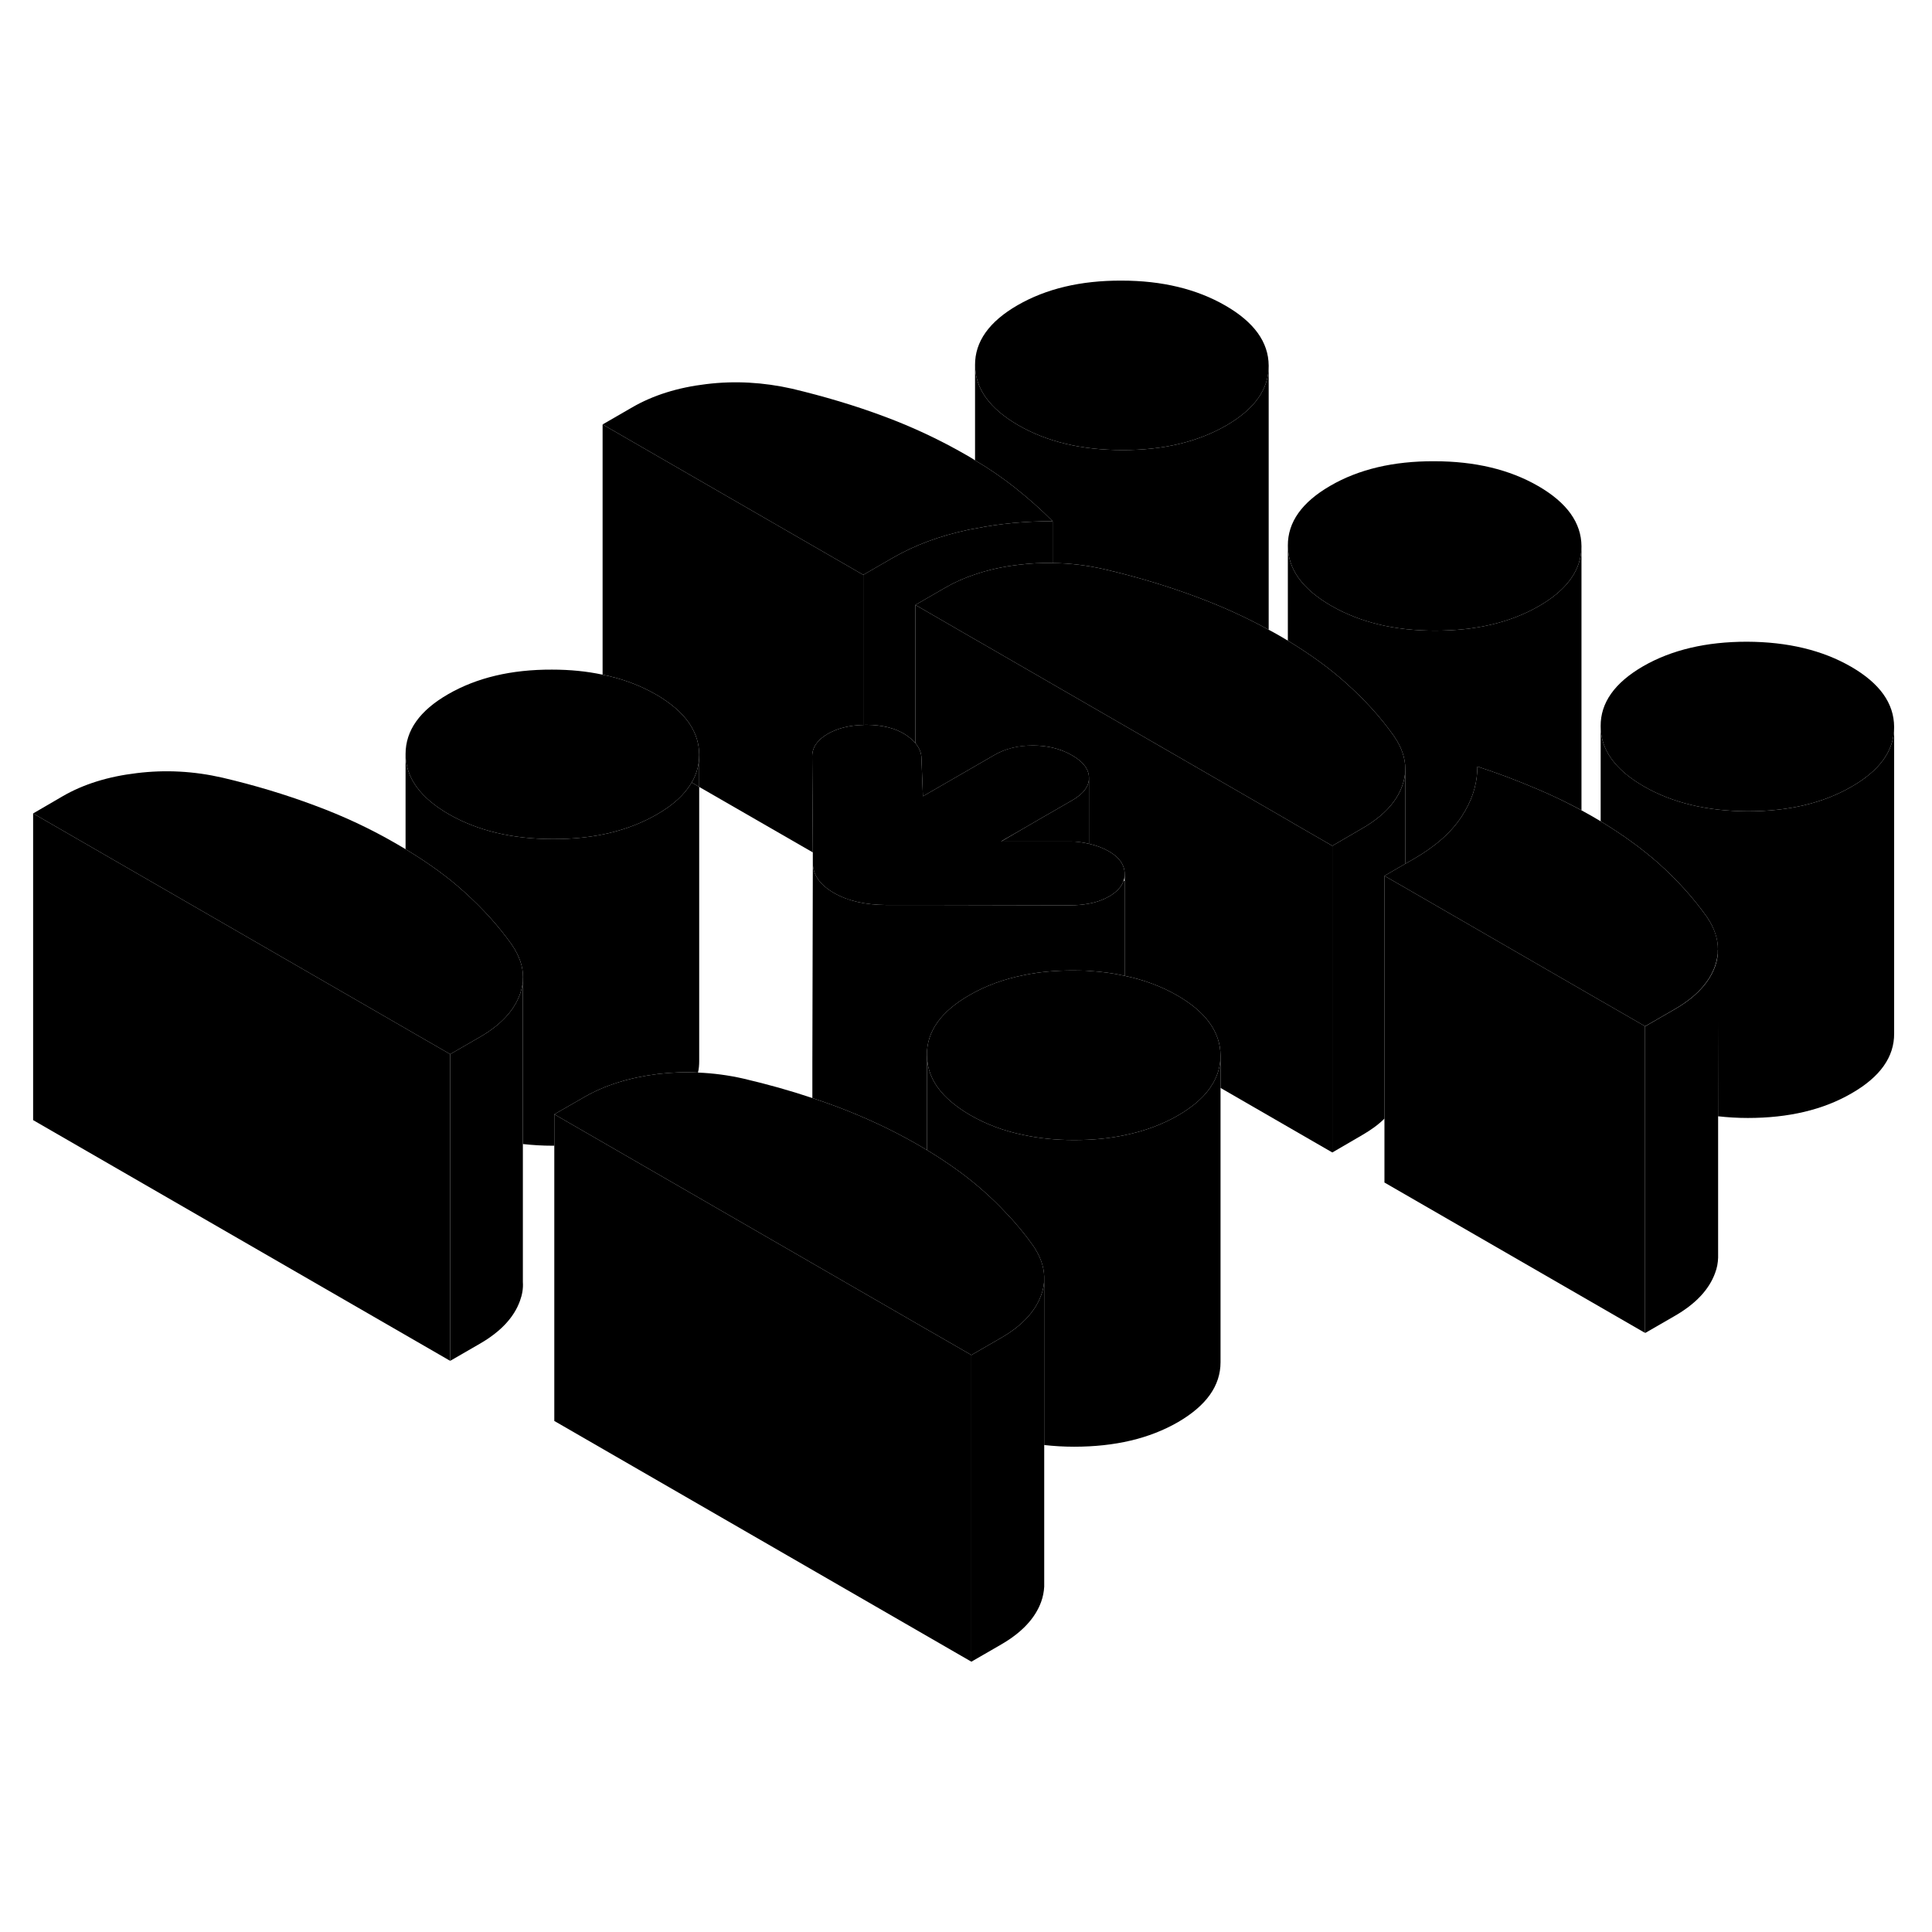 <svg width="24" height="24" viewBox="0 0 126 95" class="pr-icon-iso-duotone-secondary" xmlns="http://www.w3.org/2000/svg" stroke-width="1px" stroke-linecap="round" stroke-linejoin="round">
    <path d="M112.031 46.451V46.581C112.031 46.581 112.041 46.521 112.041 46.451H112.031ZM45.111 35.531L45.601 35.821V33.731C45.601 34.371 45.441 34.971 45.111 35.531ZM34.101 48.271V48.511C34.101 48.431 34.111 48.341 34.111 48.261H34.101V48.271Z" class="pr-icon-iso-duotone-primary-stroke" stroke-linejoin="round"/>
    <path d="M86.89 39.661V59.661L79.6 55.451V53.341C79.59 51.811 78.65 50.501 76.78 49.421C75.75 48.831 74.61 48.401 73.35 48.141V41.491C73.34 40.901 73 40.411 72.32 40.021C71.93 39.801 71.5 39.631 71.02 39.531V35.231C71.02 34.671 70.65 34.181 69.92 33.761C69.53 33.531 69.1 33.371 68.65 33.261C68.25 33.171 67.82 33.121 67.37 33.121C66.41 33.121 65.56 33.321 64.83 33.751L63.55 34.491L60.19 36.431L60.09 33.841C60.06 33.521 59.92 33.231 59.7 32.961V23.951L63.59 26.201L64.08 26.481L68.65 29.121L76.34 33.561L83.99 37.981L84.48 38.271L86.89 39.661Z" class="pr-icon-iso-duotone-primary-stroke" stroke-linejoin="round"/>
    <path d="M91.651 34.671V40.831L90.291 41.621V57.451C89.891 57.851 89.401 58.201 88.831 58.531L86.891 59.661V39.661L88.831 38.531C90.191 37.751 91.061 36.831 91.451 35.751C91.581 35.391 91.651 35.031 91.651 34.671Z" class="pr-icon-iso-duotone-primary-stroke" stroke-linejoin="round"/>
    <path d="M103.14 20.121V37.341C102.2 36.841 101.23 36.371 100.21 35.941C98.94 35.401 97.65 34.911 96.35 34.491C96.35 34.601 96.35 34.701 96.34 34.811C96.29 35.801 95.96 36.771 95.35 37.711C94.68 38.761 93.64 39.681 92.23 40.501L91.65 40.831V34.641C91.65 33.941 91.41 33.231 90.92 32.521C90.07 31.311 89.03 30.161 87.81 29.071C86.73 28.091 85.45 27.171 83.99 26.281V20.091C84 21.621 84.94 22.921 86.81 24.001C88.68 25.081 90.94 25.631 93.59 25.631C96.24 25.631 98.5 25.101 100.36 24.031C102.22 22.961 103.14 21.651 103.14 20.121Z" class="pr-icon-iso-duotone-primary-stroke" stroke-linejoin="round"/>
    <path d="M123.531 31.921V51.901C123.541 53.431 122.621 54.731 120.761 55.801C118.901 56.881 116.641 57.411 113.991 57.411C113.321 57.411 112.671 57.371 112.051 57.301L112.031 46.691V46.581C112.031 46.581 112.041 46.521 112.041 46.451C112.041 45.731 111.811 45.021 111.321 44.301C110.461 43.091 109.431 41.941 108.211 40.841C107.121 39.871 105.851 38.951 104.391 38.061V31.861C104.391 33.391 105.331 34.701 107.201 35.781C109.071 36.861 111.341 37.401 113.991 37.411C116.641 37.411 118.901 36.881 120.761 35.801C122.611 34.741 123.531 33.441 123.531 31.921Z" class="pr-icon-iso-duotone-primary-stroke" stroke-linejoin="round"/>
    <path d="M112.051 57.301V66.411V66.521C112.041 66.851 111.981 67.201 111.851 67.531C111.461 68.601 110.591 69.531 109.241 70.311L107.301 71.431V51.431L109.241 50.311C110.591 49.531 111.461 48.601 111.851 47.531C111.951 47.251 112.011 46.971 112.041 46.691L112.061 57.301H112.051Z" class="pr-icon-iso-duotone-primary-stroke" stroke-linejoin="round"/>
    <path d="M63.351 72.871V92.871L36.15 77.171V57.171L39.2 58.931L60.45 71.201L60.94 71.481L63.351 72.871Z" class="pr-icon-iso-duotone-primary-stroke" stroke-linejoin="round"/>
    <path d="M34.101 48.271V48.511C34.101 48.431 34.111 48.341 34.111 48.261H34.101V48.271ZM112.031 46.451V46.581C112.031 46.581 112.041 46.521 112.041 46.451H112.031Z" class="pr-icon-iso-duotone-primary-stroke" stroke-linejoin="round"/>
    <path d="M103.14 20.121C103.14 21.651 102.22 22.961 100.36 24.031C98.5 25.101 96.25 25.631 93.59 25.631C90.93 25.631 88.68 25.081 86.81 24.001C84.94 22.921 84 21.621 83.99 20.091C83.98 18.551 84.91 17.251 86.76 16.181C88.62 15.101 90.88 14.571 93.53 14.581C96.19 14.581 98.45 15.121 100.32 16.201C102.19 17.281 103.13 18.591 103.14 20.121Z" class="pr-icon-iso-duotone-primary-stroke" stroke-linejoin="round"/>
    <path d="M45.6 33.711V33.731C45.6 34.371 45.44 34.971 45.11 35.531C44.66 36.311 43.9 37.011 42.83 37.621C40.97 38.691 38.71 39.231 36.06 39.221C33.4 39.221 31.14 38.671 29.27 37.601C27.4 36.521 26.46 35.211 26.45 33.681C26.45 32.141 27.37 30.841 29.23 29.771C31.09 28.701 33.34 28.161 36 28.171C37.18 28.171 38.28 28.281 39.3 28.501C40.58 28.761 41.74 29.191 42.78 29.791C42.98 29.901 43.17 30.021 43.34 30.141C44.84 31.151 45.59 32.341 45.6 33.711Z" class="pr-icon-iso-duotone-primary-stroke" stroke-linejoin="round"/>
    <path d="M82.74 8.341V8.361C82.74 9.891 81.81 11.191 79.97 12.251C78.11 13.321 75.85 13.861 73.2 13.851C70.54 13.851 68.28 13.311 66.41 12.231C64.54 11.151 63.6 9.841 63.59 8.311C63.58 6.781 64.51 5.471 66.37 4.401C68.23 3.331 70.48 2.791 73.14 2.801C75.79 2.801 78.05 3.351 79.92 4.431C81.79 5.511 82.73 6.811 82.74 8.341Z" class="pr-icon-iso-duotone-primary-stroke" stroke-linejoin="round"/>
    <path d="M123.53 31.901V31.921C123.53 33.441 122.61 34.741 120.76 35.801C118.9 36.881 116.64 37.411 113.99 37.411C111.34 37.401 109.07 36.861 107.2 35.781C105.33 34.701 104.39 33.391 104.39 31.861C104.38 30.331 105.3 29.031 107.16 27.951C109.02 26.881 111.28 26.351 113.93 26.351C116.58 26.361 118.85 26.901 120.72 27.981C122.59 29.061 123.52 30.361 123.53 31.901Z" class="pr-icon-iso-duotone-primary-stroke" stroke-linejoin="round"/>
    <path d="M112.04 46.451H112.03V46.691C112 46.971 111.94 47.251 111.84 47.531C111.45 48.601 110.58 49.531 109.23 50.311L107.29 51.431L104.88 50.041L104.39 49.761L96.74 45.341L91.65 42.401L90.29 41.621L91.65 40.831L92.23 40.501C93.64 39.681 94.68 38.761 95.35 37.711C95.96 36.771 96.29 35.801 96.34 34.811C96.35 34.701 96.35 34.601 96.35 34.491C97.65 34.911 98.94 35.401 100.21 35.941C101.23 36.371 102.2 36.841 103.13 37.341C103.37 37.471 103.6 37.601 103.83 37.731C104.02 37.841 104.21 37.951 104.39 38.061C105.85 38.951 107.12 39.871 108.21 40.841C109.43 41.941 110.46 43.091 111.32 44.301C111.81 45.021 112.05 45.731 112.04 46.451Z" class="pr-icon-iso-duotone-primary-stroke" stroke-linejoin="round"/>
    <path d="M91.65 34.641V34.671C91.65 35.031 91.58 35.391 91.45 35.751C91.06 36.831 90.19 37.751 88.83 38.531L86.89 39.661L84.48 38.271L83.99 37.981L76.34 33.561L68.65 29.121L64.08 26.481L63.59 26.201L59.7 23.951L61.64 22.831C62.24 22.481 62.89 22.191 63.59 21.961C64.46 21.661 65.42 21.451 66.46 21.331C67.19 21.241 67.92 21.201 68.65 21.221C69.78 21.231 70.92 21.371 72.05 21.631C74.15 22.121 76.14 22.721 78.04 23.431C79.68 24.041 81.25 24.751 82.74 25.571C82.97 25.691 83.2 25.821 83.43 25.951C83.62 26.061 83.8 26.171 83.99 26.281C85.45 27.171 86.73 28.091 87.81 29.071C89.03 30.161 90.07 31.311 90.92 32.521C91.41 33.231 91.65 33.941 91.65 34.641Z" class="pr-icon-iso-duotone-primary-stroke" stroke-linejoin="round"/>
    <path d="M73.35 41.491C73.35 41.651 73.33 41.801 73.28 41.941C73.14 42.341 72.83 42.671 72.34 42.961C71.95 43.181 71.52 43.341 71.02 43.431C70.65 43.501 70.24 43.541 69.8 43.541L60.44 43.521H57.77C56.41 43.511 55.28 43.251 54.38 42.731C53.47 42.201 53.01 41.551 53.01 40.771V40.091L52.97 33.821C52.97 33.241 53.31 32.751 53.98 32.361C54.61 32.001 55.38 31.801 56.3 31.781C56.37 31.771 56.45 31.771 56.52 31.771C57.54 31.781 58.37 31.981 59.02 32.391C59.3 32.571 59.53 32.761 59.7 32.961C59.92 33.231 60.06 33.521 60.09 33.841L60.19 36.431L63.55 34.491L64.83 33.751C65.56 33.321 66.41 33.111 67.37 33.121C67.82 33.121 68.25 33.171 68.65 33.261C69.1 33.371 69.53 33.531 69.92 33.761C70.65 34.181 71.02 34.671 71.02 35.231V35.251C71.02 35.791 70.65 36.281 69.93 36.691L68.65 37.431L67.97 37.821L66.68 38.571L65.29 39.371H69.86C70.27 39.391 70.66 39.441 71.02 39.531C71.5 39.631 71.93 39.801 72.32 40.021C73 40.411 73.34 40.901 73.35 41.491Z" class="pr-icon-iso-duotone-primary-stroke" stroke-linejoin="round"/>
    <path d="M112.03 46.451V46.331" class="pr-icon-iso-duotone-primary-stroke" stroke-linejoin="round"/>
    <path d="M107.29 51.431V71.431L90.29 61.621V41.621L91.65 42.401L96.74 45.341L104.39 49.761L104.88 50.041L107.29 51.431Z" class="pr-icon-iso-duotone-primary-stroke" stroke-linejoin="round"/>
    <path d="M91.65 34.641V34.251" class="pr-icon-iso-duotone-primary-stroke" stroke-linejoin="round"/>
    <path d="M68.65 18.491C66.92 18.491 65.22 18.641 63.59 18.971C63.41 19.001 63.24 19.031 63.06 19.071C61.25 19.461 59.65 20.061 58.24 20.871L56.3 21.991L39.3 12.181L41.24 11.061C42.59 10.281 44.2 9.771 46.06 9.551C47.93 9.321 49.79 9.431 51.66 9.851C53.75 10.351 55.74 10.941 57.64 11.651C59.53 12.351 61.33 13.201 63.03 14.181C63.22 14.291 63.41 14.401 63.59 14.521C64.51 15.061 65.36 15.651 66.14 16.261C67.07 17.001 67.91 17.741 68.65 18.491Z" class="pr-icon-iso-duotone-primary-stroke" stroke-linejoin="round"/>
    <path d="M82.74 8.361V25.571C81.25 24.751 79.68 24.041 78.04 23.431C76.14 22.721 74.15 22.121 72.05 21.631C70.92 21.371 69.78 21.231 68.65 21.221V18.491C67.91 17.741 67.07 17.001 66.14 16.261C65.36 15.651 64.51 15.061 63.59 14.521V8.311C63.6 9.841 64.54 11.151 66.41 12.231C68.28 13.311 70.54 13.851 73.2 13.851C75.85 13.861 78.11 13.321 79.97 12.251C81.81 11.191 82.74 9.891 82.74 8.361Z" class="pr-icon-iso-duotone-primary-stroke" stroke-linejoin="round"/>
    <path d="M68.65 18.491V21.221C67.92 21.201 67.19 21.241 66.46 21.331C65.42 21.451 64.46 21.661 63.59 21.961C62.89 22.191 62.24 22.481 61.64 22.831L59.7 23.951V32.961C59.53 32.761 59.3 32.571 59.02 32.391C58.37 31.981 57.54 31.781 56.52 31.771C56.45 31.771 56.37 31.771 56.3 31.781V21.991L58.24 20.871C59.65 20.061 61.25 19.461 63.06 19.071C63.24 19.031 63.41 19.001 63.59 18.971C65.22 18.641 66.92 18.491 68.65 18.491Z" class="pr-icon-iso-duotone-primary-stroke" stroke-linejoin="round"/>
    <path d="M56.3 21.991V31.781C55.38 31.801 54.61 32.001 53.98 32.361C53.31 32.751 52.97 33.241 52.97 33.821L53.01 40.091L45.6 35.821V33.711C45.59 32.341 44.84 31.151 43.34 30.141C43.17 30.021 42.98 29.901 42.78 29.791C41.74 29.191 40.58 28.761 39.3 28.501V12.181L56.3 21.991Z" class="pr-icon-iso-duotone-primary-stroke" stroke-linejoin="round"/>
    <path d="M45.6 35.821V53.711C45.6 53.961 45.58 54.211 45.52 54.451C44.65 54.401 43.79 54.441 42.92 54.541C41.06 54.771 39.45 55.271 38.1 56.051L36.15 57.171V59.221H36.06C35.38 59.221 34.73 59.181 34.1 59.111V48.511C34.1 48.431 34.11 48.341 34.11 48.261C34.12 47.541 33.87 46.831 33.38 46.111C32.53 44.911 31.49 43.751 30.27 42.661C29.19 41.681 27.91 40.761 26.45 39.881V33.681C26.46 35.211 27.4 36.521 29.27 37.601C31.14 38.671 33.4 39.221 36.06 39.221C38.71 39.231 40.97 38.691 42.83 37.621C43.9 37.011 44.66 36.311 45.11 35.531L45.6 35.821Z" class="pr-icon-iso-duotone-primary-stroke" stroke-linejoin="round"/>
    <path d="M34.11 48.261H34.1V48.511C34.07 48.781 34.01 49.061 33.91 49.341C33.52 50.421 32.65 51.351 31.3 52.131L29.36 53.251L26.95 51.861L26.45 51.571L2.16 37.551L4.1 36.421C5.45 35.641 7.06 35.141 8.92 34.921C10.79 34.691 12.65 34.791 14.52 35.221C16.61 35.711 18.6 36.311 20.5 37.021C22.4 37.721 24.19 38.561 25.89 39.551C26.08 39.661 26.26 39.771 26.45 39.881C27.91 40.761 29.19 41.681 30.27 42.661C31.49 43.751 32.53 44.911 33.38 46.111C33.87 46.831 34.12 47.541 34.11 48.261Z" class="pr-icon-iso-duotone-primary-stroke" stroke-linejoin="round"/>
    <path d="M29.36 53.251V73.251L2.16 57.551V37.551L26.45 51.571L26.95 51.861L29.36 53.251Z" class="pr-icon-iso-duotone-primary-stroke" stroke-linejoin="round"/>
    <path d="M68.101 67.891V87.981C68.081 88.311 68.02 88.641 67.9 88.971C67.51 90.041 66.641 90.971 65.29 91.751L63.351 92.871V72.871L65.29 71.751C66.641 70.971 67.51 70.041 67.9 68.971C68.04 68.611 68.101 68.251 68.101 67.891Z" class="pr-icon-iso-duotone-primary-stroke" stroke-linejoin="round"/>
    <path d="M68.101 67.751V67.891C68.101 68.251 68.04 68.611 67.9 68.971C67.51 70.041 66.641 70.971 65.29 71.751L63.351 72.871L60.94 71.481L60.45 71.201L39.2 58.931L36.15 57.171L38.101 56.051C39.451 55.271 41.06 54.771 42.92 54.541C43.79 54.441 44.651 54.401 45.52 54.451C46.511 54.491 47.511 54.621 48.511 54.851C50.05 55.211 51.55 55.631 52.98 56.111C53.49 56.281 54.001 56.461 54.49 56.641C56.391 57.351 58.19 58.191 59.89 59.171C60.08 59.281 60.26 59.391 60.45 59.501C61.91 60.381 63.191 61.311 64.27 62.291C64.721 62.691 65.15 63.111 65.54 63.531C66.231 64.241 66.841 64.981 67.381 65.741C67.841 66.421 68.081 67.081 68.101 67.751Z" class="pr-icon-iso-duotone-primary-stroke" stroke-linejoin="round"/>
    <path d="M79.6 53.341V73.341C79.6 74.871 78.68 76.171 76.82 77.251C74.96 78.321 72.71 78.851 70.05 78.851C69.38 78.851 68.73 78.811 68.1 78.741V67.751C68.08 67.081 67.84 66.421 67.38 65.741C66.84 64.981 66.23 64.241 65.54 63.531C65.15 63.111 64.72 62.691 64.27 62.291C63.19 61.311 61.91 60.381 60.45 59.501V53.301C60.46 54.191 60.77 55.001 61.4 55.731C61.86 56.271 62.49 56.761 63.27 57.221C64.31 57.821 65.47 58.261 66.76 58.521C67.78 58.741 68.88 58.851 70.05 58.851C71.22 58.851 72.33 58.751 73.35 58.531C74.63 58.271 75.79 57.841 76.82 57.251C77.89 56.631 78.65 55.941 79.1 55.161C79.43 54.601 79.6 53.991 79.6 53.341Z" class="pr-icon-iso-duotone-primary-stroke" stroke-linejoin="round"/>
    <path d="M73.351 41.961V48.141C72.611 47.971 71.841 47.871 71.02 47.821C70.68 47.801 70.341 47.791 69.99 47.791C68.871 47.791 67.821 47.881 66.841 48.081C65.501 48.341 64.29 48.781 63.221 49.401C61.361 50.471 60.44 51.771 60.45 53.301V59.501C60.26 59.391 60.08 59.281 59.89 59.171C58.19 58.191 56.391 57.351 54.49 56.641C54.001 56.461 53.49 56.281 52.98 56.111V53.821L53.011 40.771C53.011 41.551 53.471 42.201 54.381 42.731C55.281 43.251 56.41 43.511 57.77 43.521H60.44L69.8 43.541C70.24 43.541 70.65 43.501 71.02 43.431C71.52 43.341 71.951 43.181 72.341 42.961C72.831 42.671 73.141 42.341 73.281 41.941C73.3 41.941 73.331 41.941 73.351 41.961Z" class="pr-icon-iso-duotone-primary-stroke" stroke-linejoin="round"/>
    <path d="M79.6 53.341C79.6 53.991 79.43 54.601 79.1 55.161C78.65 55.941 77.89 56.631 76.82 57.251C75.79 57.841 74.63 58.271 73.35 58.531C72.33 58.751 71.23 58.851 70.05 58.851C68.87 58.851 67.78 58.741 66.76 58.521C65.47 58.261 64.31 57.821 63.27 57.221C62.49 56.761 61.86 56.271 61.4 55.731C60.77 55.001 60.46 54.191 60.45 53.301C60.44 51.771 61.36 50.471 63.22 49.401C64.29 48.781 65.5 48.341 66.84 48.081C67.82 47.881 68.87 47.791 69.99 47.791C70.34 47.791 70.68 47.791 71.02 47.821C71.84 47.871 72.61 47.971 73.35 48.141C74.61 48.401 75.75 48.831 76.78 49.421C78.65 50.501 79.59 51.811 79.6 53.341Z" class="pr-icon-iso-duotone-primary-stroke" stroke-linejoin="round"/>
    <path d="M71.02 35.251V39.531C70.66 39.441 70.27 39.391 69.86 39.381H65.29L66.68 38.571L67.97 37.821L68.65 37.431L69.93 36.691C70.65 36.281 71.02 35.791 71.02 35.251Z" class="pr-icon-iso-duotone-primary-stroke" stroke-linejoin="round"/>
    <path d="M34.1 48.511V68.111C34.13 68.521 34.06 68.931 33.91 69.341C33.52 70.421 32.65 71.351 31.3 72.131L29.36 73.251V53.251L31.3 52.131C32.65 51.351 33.52 50.421 33.91 49.341C34.01 49.061 34.07 48.781 34.1 48.511Z" class="pr-icon-iso-duotone-primary-stroke" stroke-linejoin="round"/>
</svg>